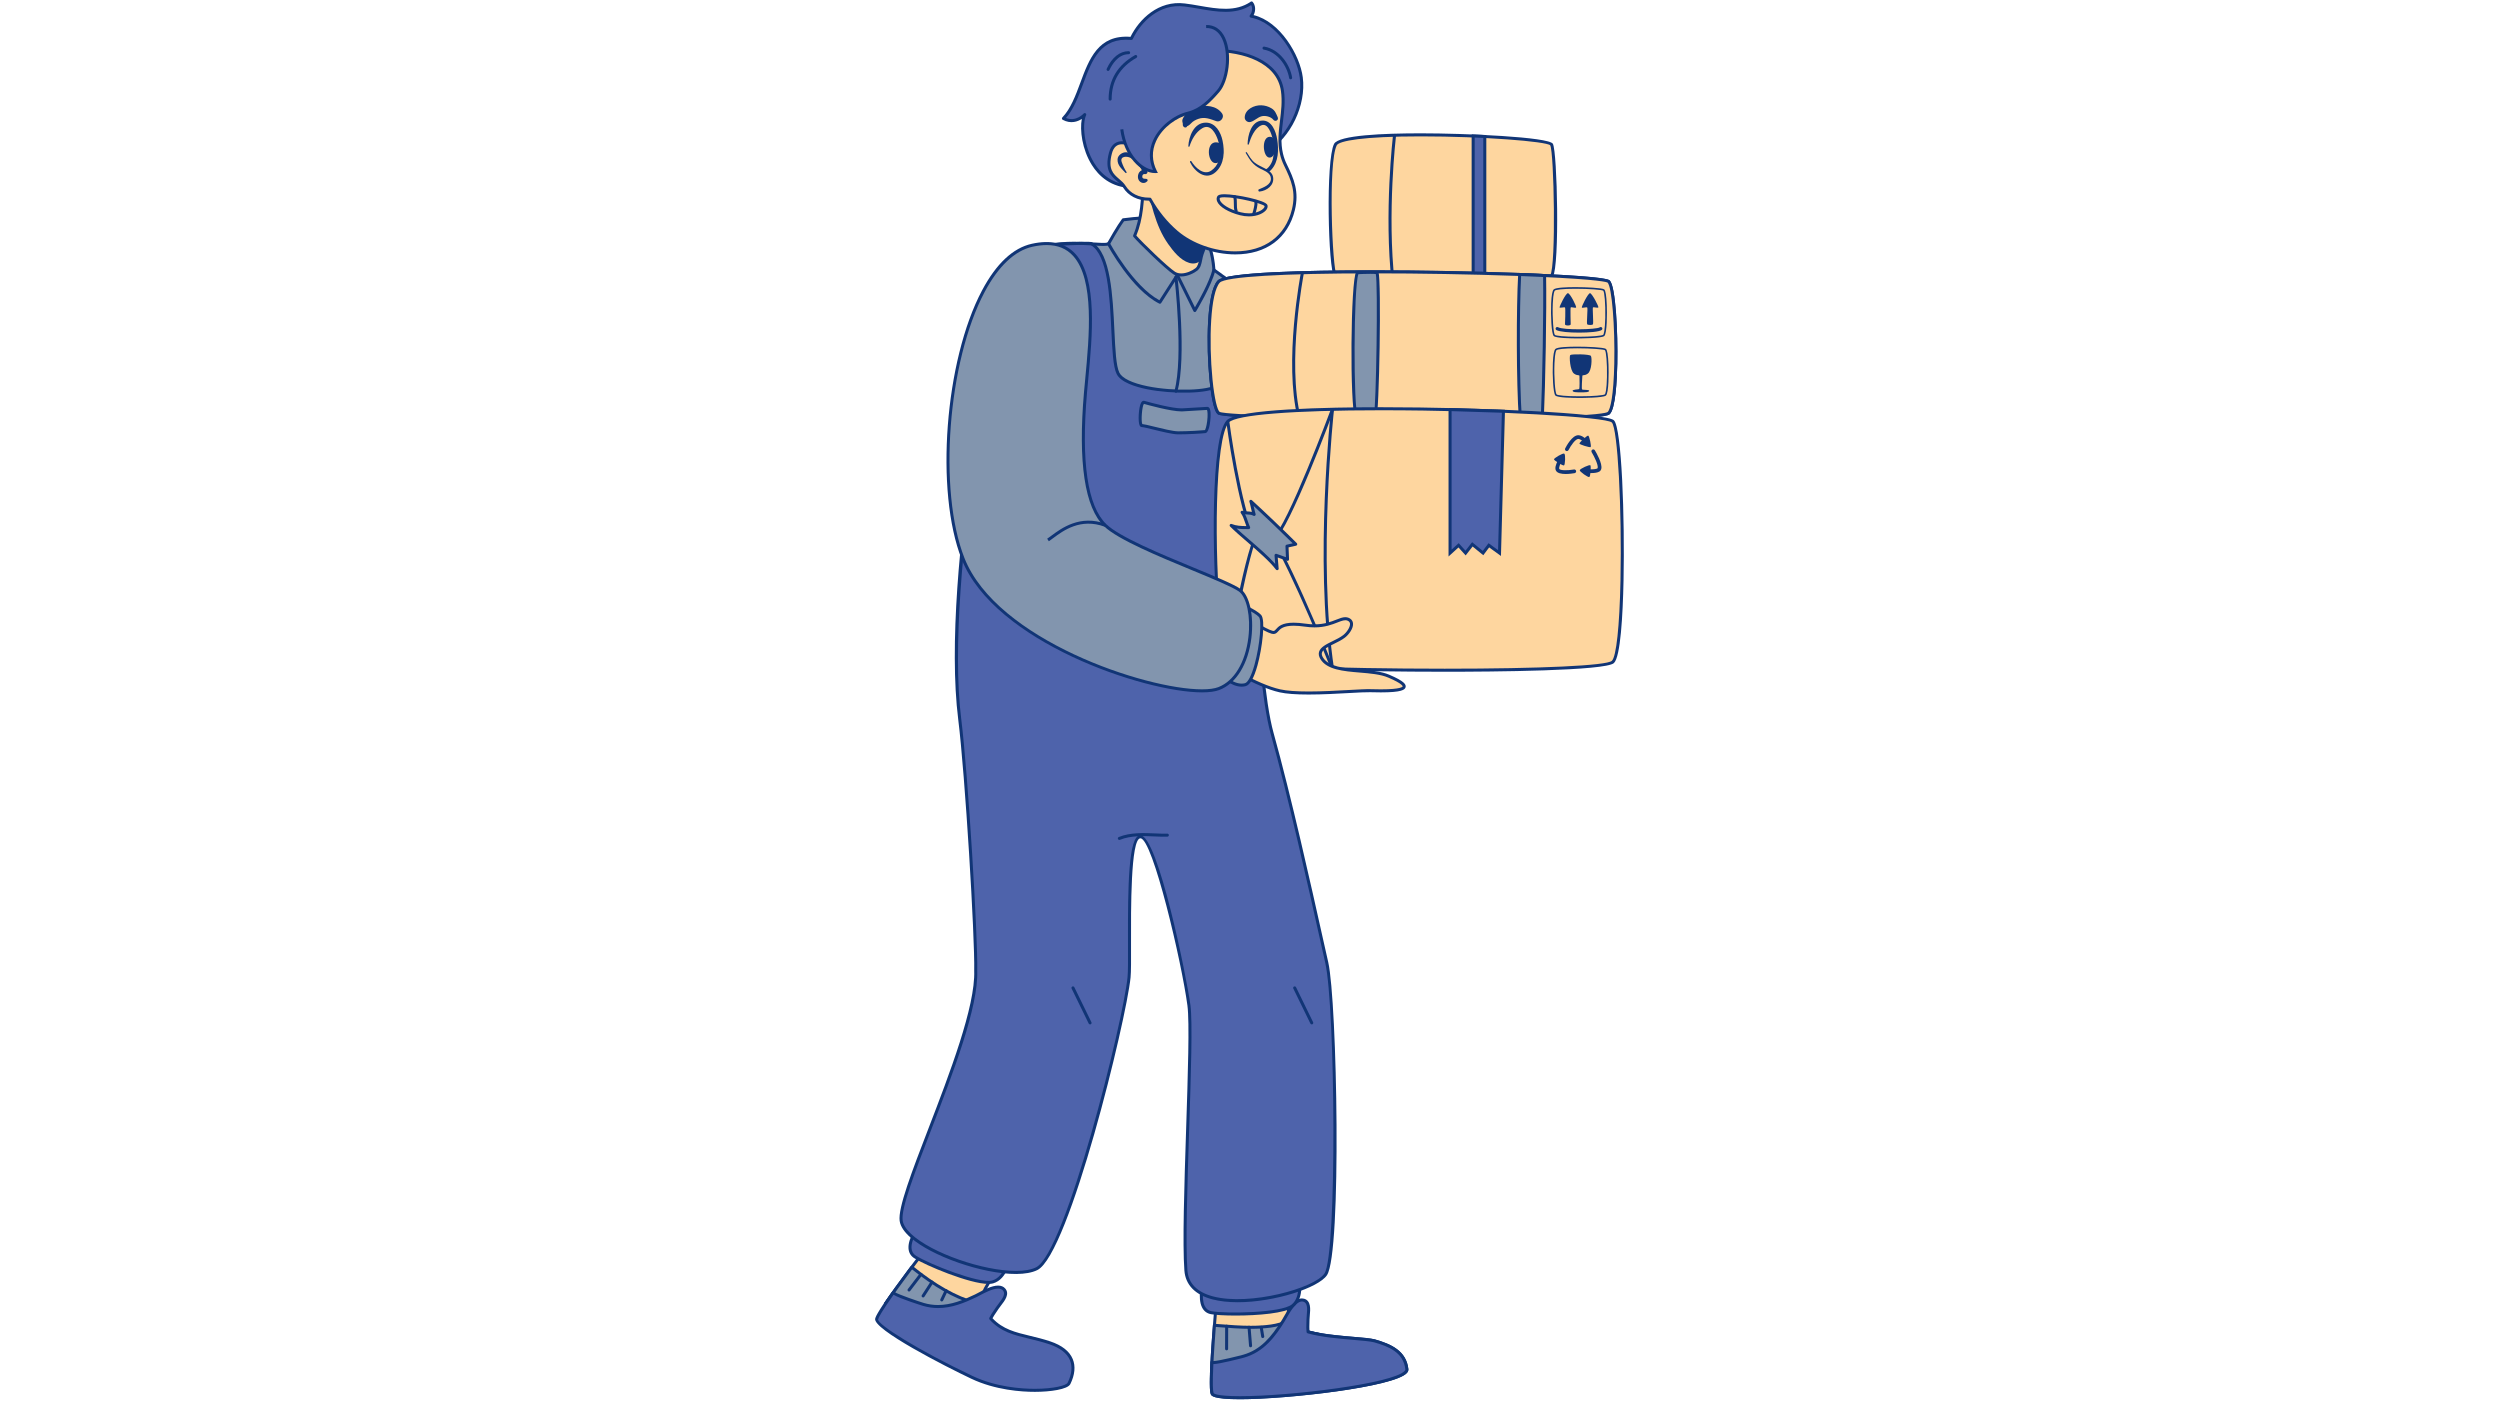 <svg xmlns="http://www.w3.org/2000/svg" xmlns:xlink="http://www.w3.org/1999/xlink" width="1920" zoomAndPan="magnify" viewBox="0 0 1440 810" height="1080" preserveAspectRatio="xMidYMid meet" version="1.0"><path fill="#4e63ab" d="M 652.531 107.422 C 625.684 107.422 620.859 74.168 624.809 66.008 C 624.809 66.008 619.551 72.023 612.543 68.238 C 626.559 53.637 623.352 19.516 651.684 22.148 C 657.234 10.465 668.625 1.117 682.352 2.871 C 694.914 4.332 709.516 9.59 720.906 1.703 C 722.66 3.746 722.367 7.25 720.617 9.297 C 735.512 11.922 747.777 30.91 749.531 44.637 C 751.578 60.41 742.812 78.809 729.379 86.695 C 726.75 88.445 724.121 90.781 720.906 91.66 " fill-opacity="1" fill-rule="nonzero"/><path fill="#113576" d="M 652.531 108.297 C 639.867 108.297 632.695 101.098 628.91 95.059 C 623.238 86.012 621.895 74.816 623.121 68.508 C 620.75 70.035 616.777 71.523 612.125 69.012 C 611.883 68.879 611.719 68.645 611.676 68.375 C 611.633 68.105 611.719 67.828 611.91 67.633 C 616.707 62.633 619.516 55.07 622.23 47.754 C 627.332 34.016 632.59 19.809 651.16 21.223 C 656.207 11.023 667.324 0.07 682.465 2 C 685.176 2.316 687.918 2.793 690.824 3.305 C 701.117 5.105 711.758 6.969 720.41 0.98 C 720.777 0.723 721.281 0.789 721.574 1.133 C 723.242 3.074 723.387 6.277 722.078 8.703 C 737.293 12.34 748.766 31.707 750.402 44.523 C 752.484 60.598 743.445 79.453 729.82 87.449 C 729.25 87.836 728.637 88.277 728.012 88.727 C 725.914 90.234 723.742 91.797 721.141 92.508 C 720.672 92.641 720.191 92.359 720.062 91.891 C 719.938 91.426 720.211 90.945 720.68 90.816 C 722.977 90.191 725.016 88.723 726.992 87.305 C 727.629 86.844 728.262 86.387 728.895 85.965 C 742 78.273 750.664 60.18 748.664 44.75 C 747.051 32.098 735.539 12.82 720.465 10.16 C 720.156 10.105 719.898 9.887 719.793 9.59 C 719.684 9.297 719.746 8.965 719.949 8.727 C 721.316 7.133 721.586 4.602 720.68 2.91 C 711.586 8.719 700.883 6.844 690.52 5.031 C 687.641 4.527 684.926 4.051 682.254 3.742 C 667.734 1.895 657.145 12.703 652.477 22.523 C 652.32 22.855 651.977 23.051 651.605 23.02 C 633.895 21.375 629.031 34.488 623.875 48.367 C 621.25 55.438 618.543 62.734 613.988 67.957 C 619.797 70.305 624.102 65.484 624.148 65.434 C 624.438 65.102 624.93 65.035 625.293 65.277 C 625.656 65.52 625.789 65.996 625.598 66.391 C 623.359 71.012 624.117 84.117 630.395 94.129 C 633.945 99.793 640.672 106.547 652.531 106.547 C 653.016 106.547 653.406 106.938 653.406 107.422 C 653.406 107.902 653.016 108.297 652.531 108.297 Z M 652.531 108.297 " fill-opacity="1" fill-rule="nonzero"/><path fill="#8295ae" d="M 690.645 169.363 C 651.746 188.352 662.125 306.004 694.125 351.641 C 726.125 397.273 783.258 323.105 768.238 314.324 C 753.219 305.539 744.637 276.457 739.691 243.66 C 734.75 210.863 729.543 150.371 690.645 169.363 Z M 690.645 169.363 " fill-opacity="1" fill-rule="nonzero"/><path fill="#113576" d="M 719.258 367.242 C 719.254 367.242 719.254 367.242 719.25 367.242 C 709.133 367.242 700.438 362.164 693.41 352.145 C 669.566 318.148 657.691 244.668 668.969 200.945 C 673.273 184.262 680.438 173.375 690.262 168.578 C 695.293 166.117 700.008 164.875 704.277 164.875 C 729.348 164.875 735.168 205.801 739.422 235.68 C 739.812 238.426 740.184 241.055 740.559 243.531 C 746.438 282.531 755.898 306.094 768.68 313.57 C 770.672 314.734 772.676 317.488 770.91 324.004 C 766.793 339.191 742.723 367.242 719.258 367.242 Z M 704.277 166.625 C 700.273 166.625 695.82 167.812 691.031 170.148 C 681.816 174.648 674.777 185.445 670.668 201.383 C 659.488 244.703 671.238 317.48 694.844 351.137 C 701.523 360.66 709.734 365.492 719.254 365.492 C 741.934 365.496 765.227 338.281 769.219 323.547 C 770.031 320.539 770.445 316.633 767.797 315.082 C 754.535 307.328 744.789 283.34 738.824 243.793 C 738.449 241.312 738.074 238.676 737.688 235.926 C 733.523 206.68 727.828 166.625 704.277 166.625 Z M 704.277 166.625 " fill-opacity="1" fill-rule="nonzero"/><path fill="#fed69f" d="M 725.598 787.02 C 735.031 784.535 743.879 780.117 751.762 774.383 C 754.312 772.527 756.777 770.551 759.168 768.484 C 749.562 766.68 741.762 763.609 742.02 757.738 C 742.605 744.41 743.762 719.742 743.762 710.395 L 704.332 710.395 C 704.332 710.395 698.602 765.98 697.801 791.109 C 706.969 791.852 717.004 789.281 725.598 787.02 Z M 725.598 787.02 " fill-opacity="1" fill-rule="nonzero"/><path fill="#113576" d="M 701.141 792.113 C 701.137 792.113 701.137 792.113 701.137 792.113 C 699.969 792.113 698.824 792.07 697.73 791.98 C 697.266 791.941 696.91 791.547 696.926 791.078 C 697.719 766.207 703.402 710.859 703.461 710.305 C 703.508 709.859 703.887 709.52 704.332 709.52 L 743.762 709.52 C 744.246 709.52 744.641 709.91 744.641 710.395 C 744.641 718.613 743.734 738.957 743.133 752.418 L 742.898 757.773 C 742.695 762.289 748.074 765.512 759.328 767.625 C 759.656 767.684 759.926 767.93 760.012 768.258 C 760.098 768.578 759.992 768.926 759.738 769.148 C 757.262 771.289 754.754 773.289 752.277 775.094 C 743.973 781.133 735.074 785.434 725.816 787.871 C 718.637 789.758 709.691 792.113 701.141 792.113 Z M 698.703 790.293 C 699.496 790.336 700.312 790.363 701.137 790.363 C 709.465 790.363 718.285 788.039 725.371 786.172 C 734.414 783.793 743.121 779.586 751.246 773.672 C 753.227 772.23 755.227 770.66 757.219 768.992 C 746.176 766.66 740.914 762.957 741.145 757.699 L 741.383 752.336 C 741.961 739.348 742.824 719.949 742.883 711.27 L 705.121 711.27 C 704.434 718.055 699.535 766.762 698.703 790.293 Z M 698.703 790.293 " fill-opacity="1" fill-rule="nonzero"/><path fill="#8295ae" d="M 791.664 772.312 C 783.086 770.172 747.988 770.898 742.707 760.738 C 739.32 762.195 735.785 763.285 732.027 763.801 C 721.297 765.273 710.371 764.191 699.504 763.371 C 698.035 782.207 697.074 799.566 698.199 802.691 C 700.828 809.992 811.523 799.184 810.355 788.672 C 809.188 778.156 799.844 774.652 791.664 772.312 Z M 791.664 772.312 " fill-opacity="1" fill-rule="nonzero"/><path fill="#113576" d="M 714.25 805.957 C 698.445 805.953 697.695 803.875 697.375 802.988 C 697 801.949 695.867 798.797 698.633 763.305 C 698.668 762.82 699.047 762.445 699.57 762.496 L 702.543 762.727 C 708.41 763.184 714.477 763.652 720.398 763.652 C 724.609 763.652 728.375 763.418 731.906 762.938 C 735.332 762.469 738.75 761.484 742.359 759.938 C 742.781 759.754 743.27 759.93 743.48 760.336 C 747.082 767.258 766.734 768.926 779.738 770.031 C 784.941 770.477 789.434 770.855 791.875 771.469 C 801.246 774.145 810.055 778.062 811.227 788.574 C 811.312 789.348 811.027 790.102 810.383 790.824 C 803.109 798.949 741.449 805.957 714.25 805.957 Z M 700.312 764.312 C 698.121 792.629 698.402 800.66 699.023 802.395 C 699.055 802.465 699.973 804.203 714.25 804.203 C 743.574 804.203 802.621 796.867 809.082 789.652 C 809.379 789.32 809.516 789.023 809.488 788.77 C 808.379 778.809 799.586 775.488 791.422 773.16 C 789.152 772.59 784.723 772.215 779.594 771.781 C 765.84 770.613 747.164 769.023 742.344 761.844 C 738.848 763.285 735.504 764.211 732.148 764.672 C 728.535 765.168 724.695 765.406 720.398 765.406 C 714.41 765.406 708.309 764.934 702.41 764.477 Z M 700.312 764.312 " fill-opacity="1" fill-rule="nonzero"/><path fill="#4e63ab" d="M 791.664 772.312 C 785.57 770.789 766.105 770.715 753.438 767.156 C 753.152 764.828 753.402 762.242 753.402 760.047 C 753.402 756.801 755.207 750.098 750.922 748.902 C 745.805 747.473 741.219 757.434 739.121 760.805 C 733.449 769.918 727.16 778.043 716.379 781.137 C 715 781.531 698.012 785.898 698.078 784.633 C 697.602 793.906 697.531 800.828 698.199 802.691 C 700.828 809.992 811.527 799.184 810.359 788.672 C 809.188 778.156 799.844 774.652 791.664 772.312 Z M 791.664 772.312 " fill-opacity="1" fill-rule="nonzero"/><path fill="#113576" d="M 714.25 805.957 C 714.246 805.957 714.25 805.957 714.25 805.957 C 698.445 805.953 697.695 803.875 697.375 802.988 C 697.133 802.316 696.395 800.27 697.203 784.59 C 697.203 784.594 697.203 784.59 697.203 784.59 C 697.227 784.109 697.574 783.738 698.125 783.762 C 698.336 783.773 698.523 783.855 698.668 783.988 C 698.703 783.988 698.746 783.988 698.797 783.988 C 701.848 783.988 714.648 780.727 716.137 780.297 C 726.059 777.449 732.207 770.262 738.375 760.344 C 738.688 759.844 739.059 759.188 739.477 758.449 C 741.859 754.246 745.457 747.891 749.91 747.891 C 750.328 747.891 750.75 747.949 751.156 748.062 C 755.25 749.207 754.781 754.129 754.438 757.723 C 754.355 758.59 754.277 759.395 754.277 760.051 C 754.277 760.738 754.254 761.465 754.227 762.207 C 754.18 763.633 754.133 765.098 754.25 766.477 C 761.84 768.512 771.746 769.352 779.742 770.035 C 784.945 770.477 789.438 770.859 791.875 771.469 C 801.246 774.145 810.059 778.062 811.227 788.578 C 811.312 789.348 811.027 790.102 810.383 790.824 C 803.109 798.949 741.449 805.957 714.25 805.957 Z M 698.898 785.738 C 698.32 797.57 698.645 801.336 699.023 802.395 C 699.055 802.465 699.973 804.203 714.25 804.203 C 743.574 804.203 802.621 796.867 809.082 789.652 C 809.379 789.32 809.516 789.023 809.488 788.77 C 808.379 778.809 799.586 775.488 791.422 773.16 C 789.152 772.59 784.723 772.215 779.594 771.777 C 771.32 771.074 761.023 770.199 753.207 768.004 C 752.863 767.906 752.613 767.617 752.574 767.266 C 752.367 765.59 752.426 763.84 752.48 762.148 C 752.504 761.426 752.531 760.719 752.531 760.047 C 752.531 759.328 752.613 758.465 752.699 757.555 C 753.062 753.691 753.168 750.438 750.688 749.746 C 747.094 748.742 743.211 755.418 741.008 759.312 C 740.574 760.074 740.191 760.75 739.867 761.27 C 734.719 769.539 728.254 778.645 716.621 781.98 C 715.613 782.27 702.52 785.672 698.898 785.738 Z M 698.898 785.738 " fill-opacity="1" fill-rule="nonzero"/><path fill="#fed69f" d="M 566.059 745.375 C 571.266 733.098 587.938 714.262 592.957 706.379 L 559.699 685.195 C 559.699 685.195 523.586 730.805 510.008 751 C 518.438 754.5 558.586 762.992 566.059 745.375 Z M 566.059 745.375 " fill-opacity="1" fill-rule="nonzero"/><path fill="#113576" d="M 540.73 757.02 C 540.73 757.02 540.73 757.02 540.727 757.02 C 527.648 757.016 514.047 753.625 509.668 751.809 C 509.43 751.707 509.242 751.5 509.168 751.25 C 509.09 751 509.133 750.727 509.277 750.508 C 522.719 730.52 558.652 685.109 559.012 684.652 C 559.289 684.301 559.789 684.219 560.168 684.457 L 593.426 705.637 C 593.836 705.898 593.957 706.441 593.695 706.848 C 592.004 709.508 589.039 713.344 585.609 717.789 C 578.785 726.629 570.293 737.629 566.863 745.715 C 563.73 753.109 554.691 757.02 540.73 757.02 Z M 511.352 750.574 C 516.438 752.398 528.781 755.266 540.73 755.266 C 540.73 755.266 540.73 755.266 540.734 755.266 C 549.941 755.266 561.668 753.488 565.254 745.031 C 568.77 736.738 577.34 725.637 584.227 716.715 C 587.324 712.707 590.035 709.195 591.742 706.641 L 559.895 686.363 C 555.598 691.809 524.305 731.531 511.352 750.574 Z M 511.352 750.574 " fill-opacity="1" fill-rule="nonzero"/><path fill="#4e63ab" d="M 530.473 705.008 C 528.859 706.324 519.527 719.141 527.039 723.961 C 534.555 728.781 563.91 740.648 571.797 738.383 C 579.68 736.117 581.434 724.285 581.434 724.285 " fill-opacity="1" fill-rule="nonzero"/><path fill="#113576" d="M 569.328 739.539 C 558.465 739.539 533.012 728.832 526.566 724.699 C 524.535 723.395 523.434 721.477 523.289 718.996 C 522.949 712.992 528.508 705.48 529.918 704.328 C 530.289 704.02 530.844 704.078 531.148 704.453 C 531.453 704.828 531.398 705.383 531.023 705.688 C 529.938 706.574 524.738 713.609 525.039 718.898 C 525.148 720.812 525.957 722.227 527.512 723.223 C 534.992 728.02 564.191 739.656 571.551 737.539 C 578.812 735.453 580.551 724.27 580.566 724.156 C 580.637 723.676 581.086 723.359 581.562 723.418 C 582.039 723.488 582.371 723.934 582.301 724.414 C 582.227 724.918 580.371 736.828 572.035 739.223 C 571.293 739.438 570.379 739.539 569.328 739.539 Z M 569.328 739.539 " fill-opacity="1" fill-rule="nonzero"/><path fill="#4e63ab" d="M 693.547 737.32 C 692.57 739.156 688.93 754.59 697.723 756.121 C 706.52 757.652 738.176 757.227 744.566 752.078 C 750.957 746.934 747.992 735.352 747.992 735.352 " fill-opacity="1" fill-rule="nonzero"/><path fill="#113576" d="M 711.742 757.762 C 705.59 757.762 700.285 757.457 697.574 756.984 C 695.195 756.57 693.438 755.23 692.344 753 C 689.703 747.602 691.914 738.52 692.773 736.91 C 693 736.48 693.535 736.316 693.957 736.547 C 694.383 736.773 694.547 737.305 694.32 737.73 C 693.66 738.973 691.594 747.477 693.918 752.23 C 694.758 753.949 696.051 754.941 697.871 755.258 C 706.621 756.785 738.043 756.203 744.016 751.398 C 749.898 746.66 747.172 735.676 747.141 735.566 C 747.023 735.098 747.305 734.621 747.773 734.5 C 748.246 734.383 748.719 734.664 748.84 735.133 C 748.965 735.629 751.867 747.324 745.113 752.762 C 740.492 756.484 724.344 757.762 711.742 757.762 Z M 711.742 757.762 " fill-opacity="1" fill-rule="nonzero"/><path fill="#8295ae" d="M 525.191 729.934 C 519.234 737.895 513.758 745.418 510.008 751 C 517.418 754.074 549.32 761.004 562.016 750.676 C 548.562 746.848 536.246 738.832 525.191 729.934 Z M 525.191 729.934 " fill-opacity="1" fill-rule="nonzero"/><path fill="#113576" d="M 540.715 757.012 C 540.711 757.012 540.711 757.012 540.711 757.012 C 527.637 757.012 514.043 753.625 509.672 751.809 C 509.43 751.707 509.246 751.5 509.168 751.25 C 509.094 751 509.133 750.727 509.281 750.508 C 512.676 745.461 517.793 738.363 524.488 729.41 C 524.629 729.219 524.844 729.094 525.082 729.062 C 525.32 729.043 525.555 729.102 525.738 729.25 C 539.098 740.004 550.699 746.547 562.254 749.832 C 562.566 749.922 562.805 750.18 562.871 750.5 C 562.938 750.82 562.82 751.148 562.566 751.355 C 557.949 755.109 550.598 757.012 540.715 757.012 Z M 511.352 750.574 C 516.434 752.398 528.766 755.262 540.711 755.262 C 549.223 755.262 555.719 753.832 560.066 751.008 C 549.051 747.574 537.949 741.23 525.352 731.18 C 519.324 739.254 514.621 745.766 511.352 750.574 Z M 511.352 750.574 " fill-opacity="1" fill-rule="nonzero"/><path fill="#4e63ab" d="M 604.734 773.484 C 590.891 768.809 579.402 769.258 570.629 759.453 C 571.637 757.336 573.238 755.285 574.418 753.438 C 576.16 750.699 581.281 746.016 578.312 742.703 C 574.762 738.75 565.551 744.688 561.965 746.406 C 552.285 751.043 542.617 754.52 531.863 751.34 C 530.484 750.93 513.812 745.488 514.547 744.457 C 509.164 752.023 505.387 757.82 504.953 759.754 C 504.027 763.848 532.613 780.453 559.793 793.336 C 582.875 804.277 613.598 801.211 615.738 796.852 C 620.398 787.352 618.578 778.156 604.734 773.484 Z M 604.734 773.484 " fill-opacity="1" fill-rule="nonzero"/><path fill="#113576" d="M 596.09 801.707 C 588.367 801.707 573.328 800.723 559.418 794.129 C 544.625 787.117 502.707 765.715 504.094 759.562 C 504.254 758.863 504.73 756.742 513.832 743.949 C 514.109 743.555 514.66 743.465 515.055 743.746 C 515.227 743.867 515.344 744.047 515.395 744.238 C 517.133 745.547 529.605 749.758 532.109 750.5 C 534.824 751.301 537.508 751.691 540.316 751.691 C 547.871 751.691 555.004 748.77 561.586 745.617 C 562.121 745.359 562.781 745.008 563.531 744.609 C 566.613 742.969 571.273 740.496 574.906 740.496 C 576.629 740.496 577.996 741.043 578.961 742.121 C 581.801 745.281 578.762 749.184 576.543 752.031 C 576.008 752.719 575.512 753.355 575.156 753.91 C 574.785 754.488 574.379 755.086 573.957 755.703 C 573.152 756.879 572.324 758.086 571.684 759.309 C 577.621 765.664 584.914 767.418 593.332 769.441 C 597.051 770.34 600.902 771.266 605.016 772.652 C 611.699 774.906 616.031 778.324 617.895 782.801 C 619.609 786.922 619.133 791.914 616.52 797.234 C 615.012 800.309 604.871 801.707 596.09 801.707 Z M 514.688 745.773 C 507.809 755.484 506.055 758.848 505.805 759.949 C 505.336 762.883 528.977 777.762 560.168 792.547 C 573.77 798.992 588.512 799.957 596.09 799.957 C 607.277 799.957 614.23 797.93 614.949 796.465 C 617.367 791.535 617.816 787.164 616.277 783.477 C 614.613 779.48 610.641 776.398 604.457 774.312 C 600.414 772.949 596.605 772.031 592.922 771.145 C 584.031 769.008 576.348 767.156 569.977 760.039 C 569.742 759.773 569.688 759.395 569.84 759.074 C 570.566 757.551 571.555 756.105 572.512 754.711 C 572.922 754.113 573.32 753.527 573.68 752.965 C 574.066 752.355 574.598 751.672 575.164 750.949 C 577.547 747.891 579.379 745.203 577.66 743.285 C 577.031 742.586 576.129 742.242 574.91 742.242 C 571.715 742.242 567.285 744.594 564.355 746.152 C 563.582 746.562 562.898 746.926 562.348 747.191 C 555.574 750.438 548.223 753.441 540.32 753.441 C 537.379 753.441 534.453 753.016 531.613 752.176 C 531.461 752.133 518.445 748.125 514.688 745.773 Z M 514.688 745.773 " fill-opacity="1" fill-rule="nonzero"/><path fill="#113576" d="M 523.609 743.914 C 523.426 743.914 523.238 743.855 523.078 743.734 C 522.695 743.441 522.621 742.891 522.914 742.504 L 529.773 733.5 C 530.066 733.117 530.617 733.043 531.004 733.336 C 531.387 733.629 531.461 734.18 531.168 734.562 L 524.309 743.566 C 524.137 743.793 523.875 743.914 523.609 743.914 Z M 523.609 743.914 " fill-opacity="1" fill-rule="nonzero"/><path fill="#113576" d="M 531.715 747.344 C 531.555 747.344 531.387 747.297 531.242 747.203 C 530.836 746.941 530.719 746.398 530.98 745.992 L 536.105 738.059 C 536.367 737.652 536.91 737.535 537.316 737.797 C 537.719 738.059 537.836 738.602 537.574 739.008 L 532.453 746.941 C 532.285 747.203 532.004 747.344 531.715 747.344 Z M 531.715 747.344 " fill-opacity="1" fill-rule="nonzero"/><path fill="#113576" d="M 542.449 749.641 C 542.324 749.641 542.195 749.613 542.074 749.555 C 541.637 749.348 541.453 748.824 541.66 748.387 L 544.164 743.109 C 544.371 742.672 544.895 742.484 545.332 742.691 C 545.77 742.902 545.957 743.422 545.746 743.859 L 543.242 749.141 C 543.094 749.453 542.777 749.641 542.449 749.641 Z M 542.449 749.641 " fill-opacity="1" fill-rule="nonzero"/><path fill="#113576" d="M 706.523 777.797 C 706.039 777.797 705.648 777.402 705.648 776.918 L 705.684 763.91 C 705.688 763.426 706.078 763.035 706.562 763.035 C 707.047 763.035 707.438 763.43 707.438 763.914 L 707.398 776.926 C 707.398 777.406 707.008 777.797 706.523 777.797 Z M 706.523 777.797 " fill-opacity="1" fill-rule="nonzero"/><path fill="#113576" d="M 720.324 776.039 C 719.871 776.039 719.488 775.691 719.453 775.234 L 718.578 764.594 C 718.539 764.113 718.895 763.691 719.379 763.648 C 719.844 763.605 720.281 763.969 720.324 764.449 L 721.195 775.09 C 721.234 775.574 720.879 775.996 720.398 776.035 C 720.371 776.039 720.348 776.039 720.324 776.039 Z M 720.324 776.039 " fill-opacity="1" fill-rule="nonzero"/><path fill="#113576" d="M 727.332 770.719 C 726.91 770.719 726.539 770.414 726.469 769.984 L 725.594 764.664 C 725.516 764.188 725.836 763.738 726.316 763.66 C 726.789 763.574 727.242 763.902 727.324 764.383 L 728.199 769.703 C 728.277 770.18 727.953 770.629 727.477 770.707 C 727.43 770.715 727.379 770.719 727.332 770.719 Z M 727.332 770.719 " fill-opacity="1" fill-rule="nonzero"/><path fill="#4e63ab" d="M 608.055 140.785 C 608.055 140.785 616.324 140.297 622.512 140.172 C 622.547 140.156 622.582 140.156 622.617 140.172 C 624.844 140.242 626.926 140.348 628.836 140.469 C 644.66 149.918 638.512 204.016 643.977 215.055 C 649.48 226.148 694.344 227.898 701.125 222.062 C 707.91 216.211 705.086 159.766 705.086 159.766 C 715.289 167.898 719.23 179.707 719.23 191.398 C 720.281 210.516 720.336 377.895 732.742 422.422 C 745.168 466.973 760.379 537.805 764.199 554.383 C 769.703 578.391 771.559 722.145 763.602 734.027 C 755.648 745.91 685.34 762.242 683.078 731.73 C 680.816 701.223 687.371 598.352 684.828 579.109 C 682.289 559.852 665.43 481.305 656.719 481.988 C 648.027 482.672 651.5 551.508 650.344 562.898 C 647.887 587.398 614.734 722.094 597.137 730.77 C 579.543 739.461 521.414 719.902 519.066 703.113 C 516.734 686.324 563.297 595.531 562.016 559.113 C 562.473 539.664 556.707 445.625 552.801 414.238 C 542.441 331.297 576.789 158.695 587.742 149.164 C 593.488 144.152 600.781 141.801 608.055 140.785 Z M 608.055 140.785 " fill-opacity="1" fill-rule="nonzero"/><path fill="#8295ae" d="M 705.086 159.766 C 705.086 159.766 707.91 216.211 701.125 222.062 C 694.344 227.898 649.48 226.148 643.977 215.055 C 638.512 204.016 644.66 149.918 628.836 140.469 C 633.656 140.77 638.492 140.398 638.492 140.398 C 638.492 140.398 643.805 130.848 646.992 126.609 C 680.484 122.176 688.699 128.848 693.605 135.789 C 697.898 141.859 700.094 150.68 699.215 155.504 C 699.898 156.469 703.809 158.75 705.086 159.766 Z M 705.086 159.766 " fill-opacity="1" fill-rule="nonzero"/><path fill="#e5936a" d="M 628.504 140.277 C 628.609 140.348 628.73 140.398 628.84 140.469 C 626.93 140.348 624.844 140.242 622.617 140.172 C 625.211 140.105 627.438 140.121 628.504 140.277 Z M 628.504 140.277 " fill-opacity="1" fill-rule="nonzero"/><path fill="#8295ae" d="M 608.055 140.785 C 613.047 140.086 618.043 140.031 622.512 140.172 C 616.324 140.297 608.055 140.785 608.055 140.785 Z M 608.055 140.785 " fill-opacity="1" fill-rule="nonzero"/><path fill="#113576" d="M 712.941 750.09 C 707.684 750.09 702.676 749.582 698.277 748.422 C 688.375 745.809 682.816 740.059 682.203 731.797 C 681.059 716.395 682.148 682.91 683.203 650.527 C 684.238 618.738 685.211 588.711 683.961 579.227 C 680.66 554.227 663.949 482.859 656.867 482.859 C 656.84 482.859 656.816 482.859 656.789 482.863 C 651.258 483.297 651.402 523.969 651.473 543.516 C 651.504 552.648 651.531 559.859 651.211 562.988 C 648.738 587.672 615.871 722.508 597.523 731.555 C 585.184 737.652 555.141 730.562 535.895 720.383 C 528.359 716.395 519.168 710.184 518.195 703.238 C 517.16 695.773 525.312 674.602 534.75 650.09 C 546.828 618.723 561.863 579.68 561.141 559.145 C 561.586 540.129 555.875 446.051 551.93 414.348 C 541.406 330.082 575.922 158.289 587.168 148.5 C 592.391 143.949 599.184 141.141 607.934 139.918 C 612.223 139.316 616.863 139.121 622.539 139.297 C 622.566 139.297 622.59 139.297 622.617 139.297 C 622.625 139.297 622.637 139.297 622.645 139.297 C 624.883 139.367 626.977 139.473 628.895 139.598 L 629.93 139.66 C 633.539 139.887 636.688 140.082 637.879 139.707 C 638.781 138.094 643.367 129.973 646.297 126.082 C 646.438 125.895 646.648 125.77 646.879 125.738 C 679.445 121.43 689.477 128.809 694.98 136.598 C 698.965 142.23 699.906 152.75 700.066 155.031 C 701.164 155.809 704.547 158.211 705.637 159.078 C 714.969 166.52 720.105 177.996 720.105 191.395 C 720.316 195.168 720.484 204.852 720.723 218.258 C 721.68 272.906 723.676 386.625 733.586 422.188 C 743.73 458.559 755.535 511.555 761.875 540.027 C 763.262 546.25 764.352 551.137 765.055 554.188 C 770.188 576.602 772.934 721.672 764.332 734.516 C 759.484 741.758 734.207 750.09 712.941 750.09 Z M 656.797 481.109 C 667.023 481.109 683.656 563.523 685.695 578.996 C 686.969 588.625 685.988 618.723 684.953 650.586 C 683.902 682.922 682.816 716.359 683.949 731.668 C 684.512 739.219 689.48 744.289 698.723 746.727 C 719.879 752.309 757.207 742 762.875 733.543 C 770.27 722.496 769.098 579.695 763.344 554.582 C 762.641 551.527 761.551 546.637 760.164 540.41 C 753.824 511.953 742.027 458.984 731.895 422.66 C 721.926 386.879 719.926 273.012 718.965 218.289 C 718.73 204.902 718.562 195.234 718.355 191.445 C 718.352 182.305 715.957 169.551 704.543 160.449 C 703.301 159.465 698.758 156.254 698.711 156.219 C 698.492 156.066 698.355 155.82 698.344 155.551 C 698.336 155.434 697.645 143.402 693.547 137.609 C 688.363 130.277 678.828 123.344 647.473 127.43 C 644.336 131.711 639.309 140.734 639.262 140.828 C 639.176 140.98 639.047 141.105 638.887 141.184 C 637.492 141.891 634.438 141.699 629.816 141.414 L 628.781 141.348 C 626.879 141.227 624.805 141.121 622.586 141.051 C 622.562 141.051 622.535 141.055 622.512 141.055 C 622.5 141.055 622.492 141.055 622.48 141.051 C 616.91 140.879 612.363 141.07 608.172 141.656 C 599.77 142.832 593.273 145.504 588.316 149.828 C 577.426 159.305 543.555 333.156 553.668 414.137 C 557.621 445.887 563.336 540.137 562.891 559.141 C 563.625 579.98 549.152 617.562 536.383 650.723 C 527.031 675.008 518.957 695.984 519.93 702.996 C 520.609 707.844 526.57 713.469 536.715 718.836 C 555.547 728.797 585.219 735.684 596.746 729.988 C 613.789 721.582 646.844 588.992 649.469 562.816 C 649.773 559.777 649.75 552.605 649.719 543.523 C 649.598 509.688 650.035 481.641 656.648 481.117 C 656.699 481.113 656.746 481.109 656.797 481.109 Z M 656.797 481.109 " fill-opacity="1" fill-rule="nonzero"/><path fill="#113576" d="M 556.898 293.441 C 556.531 293.441 556.188 293.211 556.066 292.844 C 555.914 292.383 556.164 291.887 556.621 291.734 C 557.141 291.562 608.648 274.348 615.414 261.949 C 621.848 250.145 631.938 158.398 607.551 141.508 C 607.246 141.293 607.105 140.91 607.207 140.551 C 607.309 140.188 607.625 139.934 608 139.91 C 608.082 139.906 616.359 139.418 622.492 139.297 C 622.523 139.297 622.559 139.297 622.59 139.297 C 624.617 139.242 627.312 139.215 628.633 139.41 C 628.762 139.43 628.883 139.477 628.992 139.551 C 629.168 139.648 629.246 139.691 629.324 139.746 C 639.785 145.988 640.953 170.543 641.891 190.273 C 642.414 201.305 642.867 210.836 644.762 214.668 C 646.367 217.906 652.152 220.68 661.055 222.484 C 676.098 225.531 696.398 224.977 700.551 221.402 C 705.848 216.832 704.988 175.391 704.211 159.809 C 704.188 159.328 704.559 158.918 705.039 158.891 C 705.562 158.867 705.938 159.238 705.961 159.723 C 706.25 165.543 708.602 216.77 701.695 222.73 C 696.742 226.992 675.016 227.102 660.707 224.203 C 654.027 222.848 645.566 220.23 643.191 215.445 C 641.133 211.285 640.672 201.586 640.137 190.355 C 639.219 171.043 638.082 147.012 628.387 141.223 C 628.312 141.184 628.254 141.152 628.207 141.125 C 627.215 141.004 625.254 140.977 622.637 141.051 C 622.609 141.051 622.586 141.047 622.559 141.047 C 622.551 141.051 622.539 141.051 622.523 141.051 C 618.402 141.129 613.305 141.379 610.402 141.535 C 633.789 162.473 623.438 250.887 616.949 262.793 C 609.855 275.793 559.32 292.688 557.172 293.402 C 557.082 293.43 556.992 293.441 556.898 293.441 Z M 556.898 293.441 " fill-opacity="1" fill-rule="nonzero"/><path fill="#113576" d="M 644.75 483.816 C 644.406 483.816 644.078 483.613 643.941 483.277 C 643.754 482.832 643.965 482.316 644.41 482.129 C 650.949 479.402 659.047 479.762 665.559 480.055 C 668.074 480.164 670.453 480.27 672.336 480.172 C 672.828 480.145 673.234 480.516 673.258 481 C 673.285 481.484 672.91 481.895 672.43 481.922 C 670.461 482.023 668.043 481.914 665.484 481.805 C 659.152 481.52 651.266 481.172 645.086 483.746 C 644.977 483.797 644.863 483.816 644.75 483.816 Z M 644.75 483.816 " fill-opacity="1" fill-rule="nonzero"/><path fill="#113576" d="M 627.879 590.059 C 627.555 590.059 627.246 589.879 627.09 589.566 L 617.25 569.414 C 617.039 568.977 617.219 568.453 617.652 568.242 C 618.086 568.027 618.613 568.211 618.824 568.645 L 628.664 588.797 C 628.879 589.234 628.695 589.758 628.262 589.973 C 628.141 590.031 628.008 590.059 627.879 590.059 Z M 627.879 590.059 " fill-opacity="1" fill-rule="nonzero"/><path fill="#113576" d="M 755.574 590.059 C 755.25 590.059 754.938 589.879 754.785 589.566 L 744.945 569.414 C 744.73 568.977 744.91 568.453 745.348 568.242 C 745.781 568.031 746.305 568.207 746.52 568.645 L 756.359 588.797 C 756.574 589.234 756.391 589.758 755.957 589.973 C 755.832 590.031 755.703 590.059 755.574 590.059 Z M 755.574 590.059 " fill-opacity="1" fill-rule="nonzero"/><path fill="#fed69f" d="M 676.371 157.285 C 680.586 159.938 686.633 157.113 689.082 155.211 C 691.531 153.312 691.242 149.645 692.465 146.121 C 695.281 137.992 699.219 131.348 699.219 131.348 L 658.391 102.762 C 658.391 113.109 657.914 125.684 653.527 135.855 C 656.426 139.402 672.156 154.633 676.371 157.285 Z M 676.371 157.285 " fill-opacity="1" fill-rule="nonzero"/><path fill="#113576" d="M 680.395 159.246 C 678.699 159.246 677.188 158.836 675.902 158.027 C 671.555 155.293 655.641 139.828 652.848 136.41 C 652.641 136.156 652.59 135.809 652.719 135.508 C 656.941 125.723 657.512 113.461 657.512 102.758 C 657.512 102.43 657.695 102.133 657.984 101.98 C 658.273 101.828 658.621 101.852 658.891 102.039 L 699.719 130.629 C 700.094 130.891 700.203 131.398 699.969 131.793 C 699.93 131.859 696.043 138.461 693.289 146.406 C 692.902 147.52 692.672 148.672 692.449 149.781 C 691.965 152.176 691.512 154.434 689.617 155.902 C 688.02 157.145 684.277 159.246 680.395 159.246 Z M 654.543 135.699 C 658.047 139.727 672.734 153.965 676.836 156.547 C 677.836 157.176 679.035 157.492 680.395 157.492 C 683.359 157.492 686.695 155.953 688.543 154.52 C 689.922 153.449 690.293 151.59 690.73 149.438 C 690.965 148.266 691.211 147.059 691.633 145.832 C 693.918 139.234 696.973 133.543 698.059 131.605 L 659.262 104.438 C 659.195 114.727 658.48 126.23 654.543 135.699 Z M 654.543 135.699 " fill-opacity="1" fill-rule="nonzero"/><path fill="#113576" d="M 659.656 103.648 C 663 116.328 665.176 129.688 672.852 140.523 C 675.809 144.695 679.855 149.879 684.988 151.422 C 687.508 152.18 689.516 151.652 691.125 150.434 C 693.805 140.48 699.215 131.348 699.215 131.348 Z M 659.656 103.648 " fill-opacity="1" fill-rule="nonzero"/><path fill="#fed69f" d="M 740.422 95.031 C 739.383 92.914 738.652 90.828 738.156 88.758 C 735.254 76.598 740.496 65.082 738.688 52.301 C 736.074 33.789 712.676 27.43 692.336 29.434 C 663.328 32.293 652.949 53.93 652.52 76.633 C 652.473 79.082 652.574 81.555 652.797 84.031 C 647.402 81.391 641.555 80.809 639.617 88.156 C 636.086 101.547 644.266 102.125 647.637 107.539 C 650.828 112.668 656.582 114.867 662.363 114.715 C 666.406 121.914 671.598 128.434 677.793 133.711 C 696.648 149.77 737.051 153.359 744.992 120.816 C 747.457 110.703 744.738 103.797 740.422 95.031 Z M 740.422 95.031 " fill-opacity="1" fill-rule="nonzero"/><path fill="#113576" d="M 711.496 146.535 C 711.496 146.535 711.496 146.535 711.492 146.535 C 699.16 146.531 686.027 141.875 677.227 134.375 C 671.215 129.258 666.047 122.941 661.859 115.594 L 661.801 115.598 C 655.332 115.598 649.898 112.828 646.895 108 C 646.016 106.59 644.766 105.52 643.441 104.383 C 639.996 101.43 636.09 98.082 638.77 87.93 C 640.207 82.488 643.652 81.352 646.293 81.352 C 647.93 81.352 649.781 81.777 651.805 82.621 C 651.664 80.559 651.609 78.543 651.645 76.617 C 652.172 48.57 666.973 31.055 692.254 28.562 C 694.664 28.324 697.121 28.203 699.547 28.203 C 716.441 28.203 737.055 34.484 739.559 52.176 C 740.418 58.258 739.711 64.062 739.027 69.676 C 738.242 76.133 737.5 82.227 739.012 88.555 C 739.516 90.668 740.234 92.66 741.211 94.645 C 745.402 103.16 748.406 110.512 745.844 121.023 C 741.887 137.234 729.367 146.535 711.496 146.535 Z M 662.363 113.836 C 662.68 113.836 662.973 114.008 663.129 114.285 C 667.262 121.641 672.387 127.953 678.359 133.043 C 686.859 140.285 699.559 144.781 711.492 144.781 C 728.492 144.781 740.391 135.973 744.141 120.609 C 746.566 110.648 743.805 103.883 739.637 95.418 C 738.602 93.312 737.84 91.203 737.305 88.961 C 735.723 82.328 736.516 75.789 737.285 69.465 C 737.957 63.965 738.648 58.273 737.82 52.422 C 735.477 35.84 715.738 29.957 699.547 29.957 C 697.176 29.957 694.777 30.074 692.426 30.305 C 657.926 33.707 653.637 63.848 653.398 76.645 C 653.352 78.977 653.445 81.434 653.668 83.953 C 653.695 84.27 653.555 84.57 653.293 84.754 C 653.031 84.934 652.695 84.957 652.41 84.816 C 650.086 83.68 648.027 83.102 646.293 83.102 C 643.309 83.102 641.398 84.828 640.465 88.379 C 638.066 97.469 641.234 100.184 644.582 103.055 C 645.949 104.227 647.359 105.438 648.379 107.078 C 651.059 111.379 655.949 113.844 661.801 113.844 L 662.34 113.836 C 662.352 113.836 662.359 113.836 662.363 113.836 Z M 662.363 113.836 " fill-opacity="1" fill-rule="nonzero"/><path fill="#113576" d="M 683.855 72.73 C 683.652 72.734 683.445 72.734 683.242 72.738 C 683.652 72.734 684.035 72.633 684.395 72.426 C 685.051 71.996 685.539 71.609 686.062 71.023 C 687.172 69.793 688.746 68.984 690.293 68.453 C 694.02 67.168 697.152 68.594 700.621 69.805 C 703.023 70.645 705.422 67.555 703.973 65.445 C 700.773 60.773 694.391 60.238 689.328 61.77 C 686.914 62.5 684.762 63.879 683.082 65.738 C 682.266 66.641 681.391 67.836 681.062 69.023 C 680.797 69.984 681.398 70.855 681.293 71.652 C 681.094 73.109 683.027 74.25 683.855 72.73 Z M 683.855 72.73 " fill-opacity="1" fill-rule="nonzero"/><path fill="#113576" d="M 735.938 67.453 C 735.012 65.398 734.477 63.664 732.418 62.414 C 730.598 61.309 728.66 60.75 726.535 60.648 C 722.402 60.453 717.027 63.062 716.957 67.652 C 716.93 69.387 718.695 70.73 720.359 70.242 C 722.73 69.555 724.305 67.609 726.719 66.965 C 728.758 66.418 732.074 67.207 733.398 68.938 C 734.543 70.441 736.73 69.203 735.938 67.453 Z M 735.938 67.453 " fill-opacity="1" fill-rule="nonzero"/><path fill="#113576" d="M 648.895 99.117 C 647.746 97.418 646.723 95.23 646.09 93.297 C 644.949 89.805 649.25 89.891 651.129 90.906 C 654.379 92.66 657.043 96.426 658.617 99.688 C 659.098 99.062 659.574 98.441 660.055 97.816 C 657.289 97.301 655.375 99.273 655.434 102.016 C 655.492 104.871 658.766 106.613 660.824 104.395 C 661.332 103.852 660.945 103.082 660.254 103.016 C 659.312 102.922 658.27 103.152 657.984 102.07 C 657.742 101.137 658.375 100.09 659.379 100.273 C 660.512 100.484 661.316 99.441 660.816 98.402 C 658.633 93.883 654.129 87.93 648.656 87.703 C 646.473 87.613 643.793 89.449 643.707 91.77 C 643.574 95.316 646.164 97.219 648.297 99.586 C 648.586 99.898 649.133 99.473 648.895 99.117 Z M 648.895 99.117 " fill-opacity="1" fill-rule="nonzero"/><path fill="#113576" d="M 700.375 81.969 C 694.547 81.969 695.488 93.527 699.938 93.949 C 705.004 94.426 706.898 81.969 700.375 81.969 Z M 700.375 81.969 " fill-opacity="1" fill-rule="nonzero"/><path fill="#113576" d="M 685.457 93.395 C 688.047 98.797 694.578 104.305 700.32 99.023 C 705.27 94.469 705.48 87.176 704.188 81 C 703.168 76.145 700.141 70.629 694.594 70.637 C 687.684 70.641 684.742 78.629 684.477 84.203 C 684.457 84.613 685.047 84.664 685.164 84.297 C 686.43 80.27 688.789 76.047 692.531 73.848 C 697.297 71.055 700.293 76.969 701.484 80.523 C 702.789 84.41 702.832 88.723 701.793 92.656 C 701.16 95.066 699.711 96.836 697.699 98.258 C 693.281 101.383 688.203 96.234 686.254 92.926 C 685.949 92.406 685.203 92.863 685.457 93.395 Z M 685.457 93.395 " fill-opacity="1" fill-rule="nonzero"/><path fill="#113576" d="M 731.434 78.793 C 726.488 78.793 727.289 90.348 731.062 90.77 C 735.363 91.25 736.973 78.793 731.434 78.793 Z M 731.434 78.793 " fill-opacity="1" fill-rule="nonzero"/><path fill="#113576" d="M 719.387 92.074 C 721.316 96.855 727.004 103.484 732.219 97.812 C 736.531 93.121 736.598 86.203 735.652 80.25 C 734.941 75.762 732.559 69.238 727.066 69.449 C 720.641 69.695 718.684 78.074 718.609 82.996 C 718.605 83.398 719.188 83.469 719.297 83.094 C 720.406 79.352 722.641 73.773 726.582 72.176 C 730.434 70.613 732.355 77.285 733.012 79.719 C 734.016 83.426 734.031 87.449 733.258 91.195 C 732.863 93.129 731.992 94.836 730.691 96.301 C 726.453 101.09 721.703 94.586 720.23 91.719 C 719.992 91.262 719.188 91.586 719.387 92.074 Z M 719.387 92.074 " fill-opacity="1" fill-rule="nonzero"/><path fill="#fed69f" d="M 717.871 87.957 C 719.027 89.691 719.605 91.43 721.344 93.164 C 724.234 96.637 729.441 97.215 731.758 100.109 C 734.07 103 732.438 108.137 725.477 109.656 C 725.477 109.656 719.348 105.762 716.426 99.566 C 713.508 93.375 717.871 87.957 717.871 87.957 Z M 717.871 87.957 " fill-opacity="1" fill-rule="nonzero"/><path fill="#113576" d="M 717.562 88.141 C 719.922 92.16 721.645 94.949 725.91 97.148 C 728.316 98.391 731.918 99.555 732.039 102.785 C 732.18 106.492 727.801 107.887 725.125 109.062 C 724.516 109.328 724.809 110.41 725.469 110.344 C 729.785 109.895 734.148 106.633 733.285 101.898 C 732.844 99.484 730.664 98.109 728.664 97.047 C 726.562 95.938 724.496 95.121 722.609 93.613 C 720.684 92.074 719.48 89.809 718.18 87.777 C 717.93 87.387 717.324 87.734 717.562 88.141 Z M 717.562 88.141 " fill-opacity="1" fill-rule="nonzero"/><path fill="#4e63ab" d="M 645.965 62.289 C 643.629 86.242 656.77 99.09 665.535 98.801 C 657.355 82.734 672.25 68.133 684.227 65.211 C 691.586 63.418 696.656 58.238 701.75 52.359 C 709.344 43.598 710.223 14.977 694.742 15.266 C 679.258 15.559 648.301 38.34 645.965 62.289 Z M 645.965 62.289 " fill-opacity="1" fill-rule="nonzero"/><path fill="#113576" d="M 665.23 99.684 C 657.238 99.684 647.438 90.223 645.273 74.617 L 647.008 74.379 C 649.117 89.598 657.965 97.016 664.117 97.852 C 661.652 92.172 661.715 86.223 664.312 80.559 C 667.781 73.004 675.883 66.344 684.02 64.359 C 691.246 62.598 696.219 57.406 701.09 51.785 C 705.855 46.289 708.188 31.375 704.012 22.453 C 702.016 18.188 698.879 16.07 694.758 16.145 L 694.723 14.391 C 699.531 14.309 703.316 16.832 705.598 21.711 C 710.105 31.344 707.613 46.934 702.41 52.938 C 697.348 58.777 692.164 64.18 684.43 66.066 C 678.176 67.59 669.707 73.008 665.906 81.293 C 663.328 86.906 663.469 92.824 666.312 98.406 L 666.938 99.633 L 665.562 99.68 C 665.453 99.68 665.34 99.684 665.23 99.684 Z M 665.23 99.684 " fill-opacity="1" fill-rule="nonzero"/><path fill="#fed69f" d="M 893.699 159.043 C 890.246 164.77 772.266 162.988 769.211 159.043 C 766.156 155.094 764.191 92.953 769.211 83.266 C 774.23 73.578 891.016 78.422 893.699 83.266 C 896.383 88.109 897.148 153.316 893.699 159.043 Z M 893.699 159.043 " fill-opacity="1" fill-rule="nonzero"/><path fill="#113576" d="M 839.453 163.578 C 821.852 163.578 771.043 162.844 768.52 159.578 C 765.023 155.062 763.531 92.324 768.434 82.859 C 771.031 77.848 797.047 76.793 818.418 76.793 C 843.785 76.793 892.266 78.871 894.465 82.836 C 897.004 87.422 898.449 152.855 894.449 159.492 C 892.414 162.867 863.418 163.578 839.453 163.578 Z M 818.418 78.547 C 784.668 78.547 771.27 81.195 769.988 83.668 C 764.855 93.578 767.441 155.32 769.902 158.504 C 771.926 160.043 802.133 161.824 839.453 161.824 C 874.555 161.824 891.617 160.191 892.957 158.574 C 896.359 152.93 895.113 87.625 892.93 83.691 C 890.723 81.477 854.16 78.547 818.418 78.547 Z M 818.418 78.547 " fill-opacity="1" fill-rule="nonzero"/><path fill="#113576" d="M 801.59 162.797 C 797.117 122.949 802.332 78.223 802.387 77.777 L 804.125 77.984 C 804.074 78.43 798.883 122.961 803.332 162.605 Z M 801.59 162.797 " fill-opacity="1" fill-rule="nonzero"/><path fill="#4e63ab" d="M 848.539 162.699 L 848.539 78.316 L 855.238 78.621 L 855.238 162.699 Z M 848.539 162.699 " fill-opacity="1" fill-rule="nonzero"/><path fill="#113576" d="M 856.117 163.578 L 847.664 163.578 L 847.664 77.398 L 856.117 77.785 Z M 849.414 161.824 L 854.363 161.824 L 854.363 79.457 L 849.414 79.23 Z M 849.414 161.824 " fill-opacity="1" fill-rule="nonzero"/><path fill="#e5936a" d="M 926.605 237.941 C 920.375 243.668 707.5 241.891 701.992 237.941 C 696.48 233.996 692.934 171.852 701.992 162.164 C 711.051 152.477 921.762 157.32 926.605 162.164 C 931.449 167.008 932.832 232.215 926.605 237.941 Z M 926.605 237.941 " fill-opacity="1" fill-rule="nonzero"/><path fill="#113576" d="M 828.719 242.477 C 779.559 242.477 705.121 241.262 701.48 238.656 C 698.941 236.836 697.457 226.84 696.656 218.773 C 694.715 199.18 694.887 168.48 701.352 161.566 C 705.887 156.715 752.484 155.695 790.773 155.695 C 842.766 155.695 923.707 158.027 927.223 161.547 C 930.648 164.969 931.953 191.57 931.582 209.457 C 931.383 219.012 930.547 235.504 927.195 238.586 C 923.516 241.973 863.918 242.477 828.719 242.477 Z M 790.773 157.449 C 738.691 157.449 705.742 159.434 702.629 162.762 C 697.18 168.598 696.191 196.289 698.402 218.598 C 699.555 230.27 701.293 236.363 702.5 237.227 C 705.648 239.051 765.812 240.723 828.719 240.723 C 897.469 240.723 924.098 238.875 926.012 237.293 C 927.605 235.828 929.445 227.734 929.828 209.418 C 930.277 187.871 928.41 165.211 925.98 162.781 C 922.738 160.469 856.57 157.449 790.773 157.449 Z M 790.773 157.449 " fill-opacity="1" fill-rule="nonzero"/><path fill="#fed69f" d="M 926.602 237.949 C 924.941 239.473 908.656 240.461 885.535 241.016 C 881.781 241.113 877.844 241.199 873.758 241.266 C 808.52 242.355 705.797 240.66 701.996 237.949 C 696.484 233.992 692.93 171.852 701.996 162.168 C 708.195 155.535 808.934 155.719 873.406 158.031 C 878.129 158.215 882.652 158.398 886.941 158.582 C 909.562 159.605 925.309 160.879 926.602 162.168 C 931.441 167.012 932.832 232.219 926.602 237.949 Z M 926.602 237.949 " fill-opacity="1" fill-rule="nonzero"/><path fill="#113576" d="M 829.027 242.477 C 779.746 242.477 705.133 241.262 701.484 238.664 C 698.797 236.734 697.297 225.281 696.641 218.625 C 694.719 199.078 694.91 168.457 701.355 161.57 C 705.891 156.719 752.543 155.699 790.887 155.699 C 817.527 155.699 847.617 156.23 873.438 157.156 C 878.164 157.34 882.691 157.527 886.98 157.711 C 925.102 159.434 926.695 161.027 927.219 161.551 C 930.648 164.977 931.953 191.594 931.578 209.488 C 931.379 219.035 930.543 235.512 927.191 238.594 C 926.488 239.242 924.621 240.957 885.555 241.891 C 881.805 241.992 877.863 242.074 873.77 242.145 C 860.473 242.363 845.418 242.477 829.027 242.477 Z M 790.887 157.449 C 738.738 157.449 705.746 159.438 702.637 162.77 C 697.199 168.578 696.199 196.195 698.387 218.453 C 699.547 230.219 701.289 236.363 702.504 237.238 C 705.66 239.059 765.973 240.723 829.027 240.723 C 845.41 240.723 860.453 240.613 873.742 240.391 C 877.832 240.324 881.766 240.238 885.516 240.137 C 920.934 239.289 925.465 237.75 926.012 237.301 C 927.605 235.836 929.445 227.75 929.828 209.449 C 930.281 187.895 928.41 165.219 925.98 162.789 C 925.617 162.531 921.879 161.039 886.906 159.457 C 882.621 159.273 878.098 159.09 873.375 158.906 C 847.574 157.98 817.508 157.449 790.887 157.449 Z M 790.887 157.449 " fill-opacity="1" fill-rule="nonzero"/><path fill="#113576" d="M 747.516 240.898 C 739.32 208.691 749.238 157.414 749.34 156.898 L 751.055 157.238 C 750.957 157.75 741.113 208.641 749.215 240.465 Z M 747.516 240.898 " fill-opacity="1" fill-rule="nonzero"/><path fill="#8295ae" d="M 781.895 157.066 C 779.102 160.902 777.949 241.164 781.895 241.301 C 785.836 241.434 791.945 241.301 791.945 241.301 C 793.496 238.867 795.02 157.562 793.066 157.066 C 791.109 156.574 781.895 157.066 781.895 157.066 Z M 781.895 157.066 " fill-opacity="1" fill-rule="nonzero"/><path fill="#113576" d="M 786.312 242.234 C 784.793 242.234 783.207 242.219 781.867 242.176 C 781.34 242.156 780.91 241.82 780.598 241.176 C 777.395 234.605 777.91 161.055 781.188 156.551 L 781.434 156.215 L 781.852 156.191 C 781.891 156.191 786.004 155.973 789.301 155.973 C 791.324 155.973 792.625 156.055 793.281 156.219 C 793.512 156.277 793.828 156.449 794.02 156.938 C 795.723 161.219 794.504 238.918 792.688 241.773 L 792.438 242.168 L 791.969 242.176 C 791.965 242.18 789.277 242.234 786.312 242.234 Z M 782.172 240.43 C 783.441 240.469 784.906 240.484 786.312 240.484 C 788.406 240.484 790.359 240.453 791.316 240.438 C 792.727 233.613 793.738 163.621 792.469 157.852 C 791.988 157.789 791.062 157.723 789.301 157.723 C 786.723 157.723 783.625 157.859 782.438 157.918 C 779.688 164.809 779.418 235.832 782.172 240.43 Z M 782.172 240.43 " fill-opacity="1" fill-rule="nonzero"/><path fill="#8295ae" d="M 888.371 240.953 C 887.449 240.969 886.492 241.004 885.539 241.02 C 882.391 241.105 879.121 241.172 875.738 241.238 C 874.281 220.816 874.23 177.773 875.336 158.102 C 879.371 158.27 883.242 158.438 886.945 158.59 C 887.867 158.625 888.77 158.672 889.676 158.723 C 890.047 178.391 889.293 220.562 888.371 240.953 Z M 888.371 240.953 " fill-opacity="1" fill-rule="nonzero"/><path fill="#113576" d="M 874.922 242.129 L 874.863 241.301 C 873.359 220.211 873.387 177.18 874.461 158.055 L 874.508 157.191 L 886.984 157.715 C 887.867 157.746 888.742 157.793 889.613 157.84 L 890.426 157.887 L 890.555 158.707 C 890.93 178.641 890.137 221.324 889.246 240.988 L 889.211 241.812 L 885.555 241.895 C 882.414 241.977 879.145 242.043 875.758 242.109 Z M 876.164 159.016 C 875.152 178.238 875.137 219.352 876.555 240.344 C 879.641 240.281 882.629 240.219 885.516 240.145 L 887.531 240.098 C 888.391 220.387 889.148 179.508 888.816 159.555 C 888.16 159.52 887.539 159.488 886.914 159.469 Z M 876.164 159.016 " fill-opacity="1" fill-rule="nonzero"/><path fill="#113576" d="M 908.848 194.926 C 905.047 194.926 896.086 194.789 894.914 193.531 C 893.609 192.133 893.18 181.535 893.461 174.855 C 893.656 170.156 894.152 167.41 894.941 166.695 C 896.141 165.613 902.426 165.383 907.488 165.383 C 913.395 165.383 922.723 165.789 923.996 166.656 C 924.789 167.199 925.305 170.273 925.52 175.805 C 925.684 179.969 925.762 192.184 924.027 193.578 C 922.395 194.887 910.23 194.926 908.848 194.926 Z M 907.488 166.328 C 899.566 166.328 896.121 166.906 895.578 167.398 C 895.426 167.535 894.668 168.531 894.406 174.895 C 894.07 182.98 894.809 192.031 895.605 192.887 C 896.105 193.418 900.918 193.98 908.848 193.98 C 917.09 193.98 922.734 193.398 923.43 192.84 C 923.781 192.562 924.477 190.133 924.633 182.93 C 924.809 174.805 924.156 168.051 923.457 167.438 C 922.711 166.926 915.57 166.328 907.488 166.328 Z M 907.488 166.328 " fill-opacity="1" fill-rule="nonzero"/><path fill="#113576" d="M 909.598 191.594 C 903.938 191.594 898.242 191.109 896.5 190.133 C 896.047 189.875 895.887 189.301 896.141 188.844 C 896.398 188.391 896.973 188.227 897.43 188.484 C 900.559 190.242 919.602 189.855 921.473 188.535 C 921.898 188.234 922.488 188.336 922.789 188.762 C 923.094 189.188 922.992 189.781 922.562 190.082 C 921.137 191.086 915.387 191.594 909.598 191.594 Z M 909.598 191.594 " fill-opacity="1" fill-rule="nonzero"/><path fill="#113576" d="M 907.844 177.117 C 908.203 176.602 904.363 168.781 903.082 168.875 C 901.801 168.965 898.086 176.723 898.324 177.117 C 898.555 177.516 901.023 176.766 901.438 177.117 C 901.848 177.473 901.438 186.797 901.438 186.797 C 901.438 187.707 904.727 187.707 904.727 186.797 C 904.727 186.797 904.453 177.59 904.727 177.117 C 905.004 176.648 907.48 177.637 907.844 177.117 Z M 907.844 177.117 " fill-opacity="1" fill-rule="nonzero"/><path fill="#113576" d="M 920.645 177.117 C 921.051 176.695 917.027 169.012 915.883 168.875 C 914.742 168.738 910.891 176.629 911.125 177.117 C 911.359 177.609 913.781 176.723 914.238 177.117 C 914.695 177.516 913.746 186.297 914.238 186.797 C 914.73 187.301 917.121 187.348 917.531 186.797 C 917.941 186.25 917.211 177.543 917.531 177.117 C 917.852 176.695 920.238 177.543 920.645 177.117 Z M 920.645 177.117 " fill-opacity="1" fill-rule="nonzero"/><path fill="#113576" d="M 909.82 229.211 C 906.023 229.211 897.062 229.078 895.891 227.816 C 894.586 226.418 894.156 215.816 894.438 209.133 C 894.633 204.441 895.129 201.699 895.918 200.984 C 897.113 199.898 903.398 199.668 908.461 199.668 C 914.367 199.668 923.699 200.074 924.973 200.941 C 925.766 201.484 926.277 204.562 926.496 210.09 C 926.66 214.258 926.734 226.469 925 227.863 C 923.371 229.176 911.203 229.211 909.82 229.211 Z M 908.461 200.617 C 900.539 200.617 897.094 201.191 896.551 201.688 C 896.402 201.82 895.645 202.82 895.379 209.176 C 895.043 217.262 895.781 226.32 896.582 227.176 C 897.082 227.707 901.891 228.27 909.82 228.27 C 918.066 228.27 923.711 227.688 924.406 227.129 C 924.754 226.852 925.453 224.422 925.609 217.219 C 925.781 209.094 925.133 202.34 924.434 201.727 C 923.684 201.215 916.543 200.617 908.461 200.617 Z M 908.461 200.617 " fill-opacity="1" fill-rule="nonzero"/><path fill="#113576" d="M 916.355 205.004 C 917.078 206.066 916.891 213.547 914.555 215.203 C 912.383 216.742 911.508 215.605 911.434 216.629 C 911.355 217.914 910.906 223.844 911.273 224.301 C 911.641 224.754 915.586 224.289 915.359 225.152 C 915.145 225.973 913.086 225.93 912.25 225.973 C 911.449 226.016 909.75 226.016 908.949 225.973 C 908.113 225.93 906.055 225.973 905.84 225.152 C 905.613 224.289 909.367 224.355 909.637 224.086 C 909.902 223.816 909.84 217.918 909.766 216.629 C 909.691 215.609 908.816 216.742 906.645 215.203 C 904.309 213.547 903.828 205.195 904.453 204.52 C 905.082 203.836 915.629 203.945 916.355 205.004 Z M 916.355 205.004 " fill-opacity="1" fill-rule="nonzero"/><path fill="#fed69f" d="M 929.02 381.289 C 920.906 388.746 714.375 386.43 707.195 381.289 C 700.016 376.145 695.398 255.34 707.195 242.723 C 718.992 230.102 922.711 236.41 929.02 242.723 C 935.328 249.031 937.133 373.828 929.02 381.289 Z M 929.02 381.289 " fill-opacity="1" fill-rule="nonzero"/><path fill="#113576" d="M 832.148 386.93 C 784.324 386.93 711.379 385.363 706.684 382 C 705.941 381.465 703.664 379.84 701.523 358.211 C 698.027 322.922 697.281 252.043 706.555 242.125 C 712.711 235.543 764.992 234.559 795.613 234.559 C 852.902 234.559 925.465 237.922 929.641 242.102 C 934.164 246.621 935.902 298.902 935.156 334.395 C 934.742 354.137 933.445 378.406 929.613 381.93 C 924.707 386.441 859.82 386.93 832.148 386.93 Z M 795.609 236.309 C 744.75 236.309 711.938 238.93 707.836 243.316 C 699.613 252.113 699.395 318.973 703.266 358.035 C 705.23 377.867 707.309 380.289 707.703 380.574 C 711.066 382.98 770.383 385.172 832.145 385.172 C 887.641 385.172 925.43 383.395 928.426 380.641 C 930.984 378.289 932.844 360.984 933.402 334.355 C 934.277 292.625 931.75 246.691 928.398 243.34 C 925.285 240.273 860.332 236.309 795.609 236.309 Z M 795.609 236.309 " fill-opacity="1" fill-rule="nonzero"/><path fill="#113576" d="M 766.668 385.398 C 757.137 322.684 766.566 236.5 766.664 235.637 L 768.406 235.832 C 768.309 236.691 758.906 322.652 768.398 385.133 Z M 766.668 385.398 " fill-opacity="1" fill-rule="nonzero"/><path fill="#4e63ab" d="M 835.234 318.562 L 835.234 235.91 L 865.98 236.887 L 863.715 318.562 L 857.574 314.094 L 854.223 318.562 L 848.082 313.535 L 844.172 318.562 L 840.145 314.094 Z M 835.234 318.562 " fill-opacity="1" fill-rule="nonzero"/><path fill="#113576" d="M 834.359 320.543 L 834.359 235.004 L 866.879 236.035 L 864.547 320.246 L 857.758 315.309 L 854.375 319.816 L 848.219 314.781 L 844.219 319.922 L 840.082 315.332 Z M 847.938 312.289 L 854.07 317.305 L 857.391 312.879 L 862.891 316.875 L 865.078 237.734 L 836.113 236.816 L 836.113 316.582 L 840.207 312.855 L 844.121 317.199 Z M 847.938 312.289 " fill-opacity="1" fill-rule="nonzero"/><path fill="#113576" d="M 766.723 385.59 C 750.383 344.699 731.07 303.125 727 304.406 C 722.086 305.914 712.773 352.449 708.059 381.426 L 706.332 381.145 C 708.398 368.449 719.078 305.008 726.48 302.73 C 728.062 302.246 731.754 301.094 750.66 343.219 C 759.852 363.703 768.262 384.73 768.344 384.941 Z M 766.723 385.59 " fill-opacity="1" fill-rule="nonzero"/><path fill="#113576" d="M 721.832 310.875 C 712.738 291.652 706.582 244.816 706.328 242.832 L 708.066 242.609 C 708.125 243.09 714.441 291.156 723.418 310.125 Z M 721.832 310.875 " fill-opacity="1" fill-rule="nonzero"/><path fill="#113576" d="M 734.035 311.426 L 732.934 310.062 C 741.543 303.117 766.461 236.105 766.711 235.43 L 768.355 236.039 C 767.324 238.816 743.012 304.18 734.035 311.426 Z M 734.035 311.426 " fill-opacity="1" fill-rule="nonzero"/><path fill="#8295ae" d="M 735.629 327.547 C 729.953 319.98 716.082 309.578 709.148 302.641 C 712.301 303.902 715.453 303.902 719.234 303.902 C 717.977 301.379 717.344 297.598 715.453 295.074 C 717.344 295.703 720.5 295.074 722.387 296.336 C 721.758 294.441 721.129 290.66 720.496 288.77 C 726.801 294.441 740.043 307.16 746.348 313.465 L 741.305 314.598 L 741.617 322.184 L 735 319.848 Z M 735.629 327.547 " fill-opacity="1" fill-rule="nonzero"/><path fill="#113576" d="M 735.629 328.422 C 735.359 328.422 735.094 328.297 734.926 328.07 C 731.426 323.402 724.531 317.445 718.445 312.188 C 714.684 308.938 711.137 305.871 708.527 303.262 C 708.23 302.965 708.188 302.504 708.414 302.16 C 708.645 301.812 709.086 301.676 709.473 301.828 C 712.105 302.879 714.73 303.008 717.895 303.023 C 717.621 302.336 717.375 301.605 717.121 300.852 C 716.488 298.977 715.828 297.039 714.75 295.602 C 714.52 295.293 714.516 294.871 714.742 294.562 C 714.965 294.25 715.367 294.117 715.73 294.242 C 716.379 294.457 717.281 294.504 718.238 294.555 C 719.156 294.602 720.145 294.648 721.074 294.867 C 720.91 294.191 720.746 293.461 720.586 292.742 C 720.281 291.371 719.965 289.949 719.664 289.047 C 719.539 288.668 719.684 288.254 720.016 288.035 C 720.348 287.82 720.785 287.852 721.082 288.117 C 727.312 293.723 740.52 306.402 746.965 312.848 C 747.191 313.074 747.277 313.406 747.188 313.711 C 747.102 314.02 746.852 314.25 746.539 314.32 L 742.207 315.293 L 742.492 322.148 C 742.504 322.441 742.371 322.719 742.137 322.891 C 741.902 323.066 741.598 323.113 741.324 323.012 L 735.98 321.129 L 736.48 327.234 C 736.516 327.332 736.535 327.438 736.535 327.547 C 736.535 328.035 736.117 328.438 735.645 328.422 C 735.641 328.422 735.633 328.422 735.629 328.422 Z M 712.266 304.41 C 714.426 306.398 716.957 308.586 719.59 310.859 C 725.086 315.609 730.734 320.492 734.527 324.812 L 734.125 319.922 C 734.102 319.629 734.23 319.34 734.461 319.156 C 734.699 318.977 735.012 318.93 735.289 319.023 L 740.688 320.93 L 740.426 314.637 C 740.406 314.211 740.695 313.836 741.109 313.746 L 744.598 312.961 C 738.605 307.02 728.395 297.215 722.082 291.402 C 722.152 291.723 722.223 292.043 722.297 292.363 C 722.602 293.738 722.918 295.156 723.219 296.062 C 723.336 296.418 723.215 296.805 722.918 297.035 C 722.617 297.262 722.211 297.273 721.902 297.066 C 720.977 296.449 719.539 296.375 718.148 296.309 C 717.824 296.293 717.508 296.273 717.195 296.254 C 717.844 297.531 718.316 298.926 718.777 300.293 C 719.18 301.477 719.559 302.594 720.016 303.512 C 720.152 303.785 720.137 304.105 719.98 304.363 C 719.82 304.621 719.535 304.781 719.234 304.781 C 716.738 304.777 714.465 304.777 712.266 304.41 Z M 712.266 304.41 " fill-opacity="1" fill-rule="nonzero"/><path fill="#113576" d="M 902.508 259.828 C 902.348 259.828 902.184 259.789 902.027 259.711 C 901.5 259.445 901.285 258.801 901.555 258.273 C 902.188 257.012 905.531 250.727 909.062 250.68 C 910.449 250.676 911.965 251.445 913.719 253.07 C 914.156 253.473 914.18 254.152 913.777 254.586 C 913.375 255.02 912.699 255.043 912.262 254.645 C 910.543 253.047 909.531 252.812 909.09 252.824 C 907.445 252.848 904.762 256.664 903.469 259.238 C 903.281 259.609 902.902 259.828 902.508 259.828 Z M 902.508 259.828 " fill-opacity="1" fill-rule="nonzero"/><path fill="#113576" d="M 909.75 255.445 C 909.711 256.074 915.59 257.836 916.188 257.535 C 916.785 257.234 915.469 251.008 914.781 250.914 C 914.094 250.82 909.793 254.812 909.75 255.445 Z M 909.75 255.445 " fill-opacity="1" fill-rule="nonzero"/><path fill="#113576" d="M 916.465 272.496 C 915.918 272.496 915.336 272.477 914.715 272.441 C 914.121 272.406 913.672 271.902 913.703 271.312 C 913.738 270.719 914.254 270.281 914.836 270.301 C 918.301 270.496 919.641 270.062 920.129 269.785 C 920.152 269.773 920.211 269.738 920.258 269.555 C 920.684 267.938 918.496 263.277 916.805 260.48 C 916.5 259.977 916.66 259.316 917.168 259.012 C 917.672 258.703 918.332 258.867 918.641 259.371 C 919.398 260.625 923.137 267.031 922.332 270.098 C 922.152 270.793 921.754 271.328 921.18 271.652 C 920.184 272.215 918.629 272.496 916.465 272.496 Z M 916.465 272.496 " fill-opacity="1" fill-rule="nonzero"/><path fill="#113576" d="M 916.102 268.051 C 915.742 267.355 910.074 269.996 909.93 270.828 C 909.785 271.656 914.68 275.047 915.418 274.785 C 916.156 274.523 916.465 268.746 916.102 268.051 Z M 916.102 268.051 " fill-opacity="1" fill-rule="nonzero"/><path fill="#113576" d="M 901.84 273.02 C 899.43 273.02 897 272.598 896.215 271.055 C 895.555 269.746 895.961 267.801 897.5 264.926 C 897.781 264.406 898.43 264.207 898.953 264.488 C 899.473 264.77 899.672 265.418 899.391 265.938 C 897.711 269.074 898.082 269.992 898.129 270.086 C 898.574 270.965 902.613 271.125 906.602 270.422 C 907.188 270.32 907.738 270.711 907.844 271.293 C 907.945 271.875 907.555 272.434 906.973 272.535 C 905.977 272.707 903.914 273.02 901.84 273.02 Z M 901.84 273.02 " fill-opacity="1" fill-rule="nonzero"/><path fill="#113576" d="M 900.871 268.082 C 901.527 267.781 901.828 261.867 901.047 261.316 C 900.266 260.77 895.168 263.855 895.098 264.547 C 895.027 265.234 900.215 268.383 900.871 268.082 Z M 900.871 268.082 " fill-opacity="1" fill-rule="nonzero"/><path fill="#fed69f" d="M 732.742 364.195 C 737.125 365.336 733.629 357.414 751.898 360.102 C 766.621 362.262 771.945 354.844 776.434 356.652 C 780.918 358.457 777.117 364.289 774.172 366.555 C 768.371 371.008 757.438 372.707 761.273 379.121 C 767.059 388.797 788.484 384.602 799.863 389.438 C 820.5 398.215 800.52 398.164 789.18 397.832 C 781.441 397.605 750.668 400.891 737.273 397.938 C 723.879 394.98 703.219 382.418 699.219 377.906 C 695.215 373.395 706.746 349.039 711.273 351.93 C 715.805 354.816 728.359 363.051 732.742 364.195 Z M 732.742 364.195 " fill-opacity="1" fill-rule="nonzero"/><path fill="#113576" d="M 753.762 400.051 C 746.383 400.051 740.93 399.641 737.086 398.789 C 723.652 395.828 702.738 383.195 698.559 378.488 C 696.195 375.82 698.215 368.504 700.895 362.547 C 701.777 360.586 706.379 350.816 710.457 350.816 C 710.922 350.816 711.355 350.941 711.746 351.188 L 713.293 352.18 C 718.438 355.48 729.148 362.352 732.965 363.348 C 733.836 363.574 734.07 363.438 734.98 362.422 C 736.312 360.926 738.332 358.668 745.18 358.668 C 747.156 358.668 749.461 358.859 752.027 359.234 C 753.785 359.492 755.512 359.625 757.152 359.625 C 762.824 359.625 766.664 358.117 769.75 356.906 C 771.758 356.117 773.348 355.492 774.902 355.492 C 775.566 355.492 776.176 355.605 776.758 355.84 C 778.641 356.598 779.195 357.93 779.328 358.91 C 779.738 361.898 776.871 365.586 774.703 367.25 C 772.859 368.668 770.57 369.789 768.355 370.871 C 765.105 372.465 762.031 373.969 761.449 375.934 C 761.211 376.734 761.402 377.629 762.023 378.672 C 765.301 384.148 774.484 384.914 783.371 385.652 C 789.375 386.156 795.586 386.672 800.203 388.637 C 809.035 392.391 809.934 394.324 809.648 395.727 C 809.324 397.328 807.363 398.812 795.348 398.812 C 793.195 398.812 791.051 398.766 789.152 398.711 C 786.891 398.645 782.504 398.891 777.309 399.18 C 770.355 399.566 761.703 400.051 753.762 400.051 Z M 710.457 352.566 C 708.906 352.566 705.504 356.566 702.496 363.262 C 699.555 369.805 698.449 375.719 699.871 377.32 C 703.93 381.895 724.324 394.176 737.461 397.078 C 741.184 397.898 746.512 398.297 753.762 398.297 C 761.656 398.297 770.281 397.816 777.215 397.426 C 782.461 397.133 786.883 396.887 789.203 396.957 C 791.09 397.012 793.215 397.059 795.352 397.059 C 807.453 397.059 807.922 395.441 807.938 395.371 C 807.938 395.359 808.129 393.906 799.52 390.246 C 795.164 388.395 789.094 387.887 783.227 387.398 C 773.902 386.621 764.262 385.82 760.523 379.574 C 759.648 378.105 759.395 376.715 759.773 375.434 C 760.574 372.734 763.98 371.062 767.59 369.297 C 769.723 368.254 771.93 367.172 773.637 365.859 C 775.727 364.258 777.863 361.105 777.598 359.145 C 777.488 358.375 777.004 357.828 776.105 357.465 C 774.684 356.891 772.883 357.555 770.391 358.535 C 767.336 359.734 763.156 361.375 757.152 361.375 C 755.426 361.375 753.613 361.238 751.77 360.969 C 749.289 360.605 747.07 360.418 745.176 360.418 C 739.113 360.418 737.477 362.254 736.285 363.59 C 735.582 364.371 734.859 365.188 733.535 365.188 C 733.219 365.188 732.887 365.141 732.52 365.043 C 728.434 363.977 717.969 357.266 712.348 353.656 L 710.801 352.668 C 710.695 352.598 710.586 352.566 710.457 352.566 Z M 710.457 352.566 " fill-opacity="1" fill-rule="nonzero"/><path fill="#8295ae" d="M 704.055 389.016 C 704.055 389.016 710.695 396.078 717.293 394.379 C 723.891 392.68 729.082 358.148 725.75 354.754 C 722.418 351.363 714.098 348.293 714.098 348.293 " fill-opacity="1" fill-rule="nonzero"/><path fill="#113576" d="M 715.16 395.52 C 709.051 395.52 703.668 389.887 703.418 389.617 L 704.695 388.414 C 704.754 388.48 711.055 395.074 717.074 393.531 C 718.801 393.086 720.871 389.086 722.609 382.832 C 725.84 371.227 726.797 357.07 725.125 355.367 C 721.969 352.156 713.875 349.145 713.793 349.113 L 714.398 347.469 C 714.746 347.598 722.945 350.648 726.371 354.141 C 729.102 356.922 727.027 373.488 724.297 383.301 C 722.277 390.574 719.992 394.59 717.512 395.227 C 716.723 395.43 715.938 395.52 715.16 395.52 Z M 715.16 395.52 " fill-opacity="1" fill-rule="nonzero"/><path fill="#8295ae" d="M 594.496 141.273 C 551.645 150.781 533.992 269.238 554.73 321.812 C 575.469 374.383 680.648 404.793 702.035 396.613 C 723.422 388.434 724.188 346.961 714.062 339.949 C 703.941 332.941 649.371 314.801 636.645 302.582 C 623.918 290.367 622.348 259.656 625.246 226.148 C 628.145 192.641 637.348 131.766 594.496 141.273 Z M 594.496 141.273 " fill-opacity="1" fill-rule="nonzero"/><path fill="#113576" d="M 692.336 398.809 C 692.336 398.809 692.336 398.809 692.332 398.809 C 659.293 398.809 572.73 369.836 553.918 322.133 C 538.469 282.965 544.172 207.707 565.652 167.277 C 573.848 151.855 583.484 142.82 594.305 140.418 C 605.254 137.988 613.711 139.961 619.445 146.266 C 632.336 160.438 629.168 193.84 626.855 218.227 C 626.59 221.02 626.336 223.699 626.117 226.227 C 622.672 266.074 626.418 291.551 637.254 301.949 C 644.906 309.301 668.508 319.062 687.473 326.906 C 699.852 332.027 710.547 336.449 714.562 339.23 C 719.719 342.805 722.344 354.648 720.805 367.398 C 718.984 382.484 712.086 393.711 702.352 397.434 C 699.961 398.348 696.59 398.809 692.336 398.809 Z M 602.863 141.156 C 600.352 141.156 597.602 141.484 594.684 142.129 C 584.535 144.383 575.031 153.363 567.199 168.102 C 545.91 208.168 540.25 282.711 555.547 321.488 C 574.09 368.504 659.652 397.055 692.332 397.059 C 692.332 397.059 692.332 397.059 692.336 397.059 C 696.375 397.059 699.531 396.633 701.723 395.797 C 710.84 392.309 717.316 381.617 719.062 367.188 C 720.504 355.242 718.141 343.844 713.562 340.672 C 709.699 337.996 699.086 333.605 686.797 328.523 C 667.699 320.625 643.926 310.793 636.035 303.215 C 624.801 292.43 620.875 266.477 624.367 226.074 C 624.586 223.543 624.844 220.859 625.109 218.062 C 627.391 193.996 630.516 161.043 618.148 147.445 C 614.301 143.215 609.301 141.156 602.863 141.156 Z M 602.863 141.156 " fill-opacity="1" fill-rule="nonzero"/><path fill="#8295ae" d="M 694.164 248.605 C 692.148 248.867 683.465 249.352 678.48 249.312 C 673.496 249.273 659.391 244.992 657.688 245.121 C 655.984 245.254 656.691 231.09 658.965 231.746 C 661.234 232.406 675.648 236.41 681.211 236.074 C 686.773 235.738 693.441 235.332 695.441 235.23 C 697.438 235.129 696.18 248.344 694.164 248.605 Z M 694.164 248.605 " fill-opacity="1" fill-rule="nonzero"/><path fill="#113576" d="M 679.062 250.191 L 678.473 250.188 C 675.406 250.164 669.203 248.637 664.223 247.41 C 661.367 246.707 658.449 246.004 657.746 245.996 C 657.375 245.996 656.883 245.891 656.523 245.27 C 655.324 243.191 655.828 234.445 657.297 231.898 C 657.801 231.027 658.398 230.848 658.809 230.848 L 659.207 230.906 C 663.336 232.105 675.207 235.219 680.5 235.219 C 680.73 235.219 680.953 235.211 681.156 235.199 L 683.902 235.035 C 688.746 234.742 693.715 234.441 695.395 234.355 C 695.395 234.355 695.395 234.355 695.398 234.355 C 697.07 234.355 697.227 236.801 697.285 237.723 C 697.461 240.438 696.887 249.137 694.277 249.473 C 692.211 249.742 684.07 250.188 679.062 250.191 Z M 657.965 244.258 C 659.062 244.344 661.191 244.859 664.645 245.707 C 669.535 246.914 675.625 248.414 678.488 248.438 L 679.062 248.438 C 684.219 248.438 692.277 247.969 694.051 247.738 C 694.203 247.574 694.918 246.027 695.34 242.562 C 695.746 239.246 695.555 236.785 695.246 236.121 C 693.41 236.219 688.652 236.508 684.012 236.785 L 681.266 236.953 C 681.023 236.965 680.77 236.973 680.504 236.973 L 680.5 236.973 C 674.266 236.973 660.598 233.125 658.895 232.637 C 657.828 233.859 657.145 242.52 657.965 244.258 Z M 657.965 244.258 " fill-opacity="1" fill-rule="nonzero"/><path fill="#113576" d="M 604.133 311.766 L 603.16 310.305 C 603.832 309.859 604.598 309.289 605.461 308.645 C 611.293 304.309 622.137 296.238 636.949 301.762 L 636.336 303.402 C 622.418 298.215 612.461 305.625 606.508 310.051 C 605.617 310.715 604.824 311.305 604.133 311.766 Z M 604.133 311.766 " fill-opacity="1" fill-rule="nonzero"/><path fill="#113576" d="M 688.207 179.746 C 688.191 179.746 688.18 179.746 688.168 179.746 C 687.848 179.73 687.562 179.543 687.422 179.258 L 678.02 160.219 L 668.836 174.551 C 668.594 174.934 668.105 175.062 667.707 174.863 C 651.949 166.977 638.301 141.879 637.727 140.812 C 637.496 140.387 637.656 139.855 638.082 139.625 C 638.508 139.395 639.039 139.555 639.27 139.984 C 639.406 140.234 652.812 164.887 667.797 172.934 L 677.387 157.969 C 677.555 157.703 677.848 157.559 678.172 157.566 C 678.488 157.586 678.77 157.77 678.91 158.055 L 688.281 177.031 C 690.48 173.266 696.48 162.617 698.375 155.285 C 698.492 154.816 698.965 154.531 699.441 154.652 C 699.91 154.773 700.191 155.254 700.07 155.723 C 697.68 164.973 689.309 178.742 688.957 179.324 C 688.793 179.59 688.512 179.746 688.207 179.746 Z M 688.207 179.746 " fill-opacity="1" fill-rule="nonzero"/><path fill="#113576" d="M 677.352 226.215 C 677.277 226.215 677.203 226.203 677.129 226.184 C 676.66 226.059 676.383 225.578 676.504 225.113 C 681.762 205.379 676.535 160.191 676.484 159.738 C 676.426 159.258 676.77 158.824 677.25 158.766 C 677.723 158.699 678.168 159.055 678.223 159.535 C 678.441 161.402 683.539 205.508 678.199 225.566 C 678.098 225.953 677.742 226.215 677.352 226.215 Z M 677.352 226.215 " fill-opacity="1" fill-rule="nonzero"/><path fill="#113576" d="M 719.395 124.641 C 717.684 124.641 715.93 124.414 714.176 123.961 C 707.535 122.254 702.406 119.16 701.102 116.09 C 700.645 115.012 700.668 113.977 701.172 113.09 C 701.648 112.25 702.918 111.875 705.289 111.875 C 711.602 111.875 728.934 115.242 730.008 118.059 C 730.312 118.855 730.145 119.785 729.535 120.672 C 728.168 122.645 724.508 124.641 719.395 124.641 Z M 705.285 113.625 C 703.09 113.625 702.68 113.98 702.668 113.992 C 702.465 114.355 702.473 114.832 702.715 115.402 C 703.613 117.523 707.645 120.469 714.613 122.262 C 716.223 122.676 717.832 122.887 719.395 122.887 C 723.648 122.887 726.988 121.27 728.086 119.676 C 728.359 119.281 728.461 118.918 728.371 118.676 C 727.363 117.289 712.805 113.625 705.285 113.625 Z M 705.285 113.625 " fill-opacity="1" fill-rule="nonzero"/><path fill="#113576" d="M 712.008 122.355 C 711.656 122.355 711.32 122.137 711.188 121.785 C 710.695 120.469 710.695 118.902 710.695 117.391 C 710.695 116.031 710.695 114.629 710.312 113.609 C 710.141 113.152 710.371 112.648 710.824 112.48 C 711.277 112.309 711.785 112.539 711.953 112.992 C 712.445 114.309 712.445 115.875 712.445 117.391 C 712.445 118.746 712.445 120.152 712.828 121.172 C 713 121.625 712.77 122.129 712.316 122.301 C 712.215 122.336 712.113 122.355 712.008 122.355 Z M 712.008 122.355 " fill-opacity="1" fill-rule="nonzero"/><path fill="#113576" d="M 722.23 123.812 C 722.121 123.812 722.012 123.793 721.906 123.75 C 721.453 123.57 721.238 123.059 721.418 122.609 C 721.984 121.199 722.68 117.684 722.574 117.082 C 722.355 116.652 722.555 116.18 722.984 115.965 C 723.422 115.746 723.965 115.98 724.184 116.41 C 724.727 117.504 723.449 122.25 723.043 123.262 C 722.906 123.605 722.578 123.812 722.23 123.812 Z M 722.23 123.812 " fill-opacity="1" fill-rule="nonzero"/><path fill="#113576" d="M 638.262 40.863 C 638.141 40.863 638.016 40.84 637.898 40.785 C 637.457 40.586 637.262 40.066 637.465 39.625 C 640.398 33.172 644.996 29.473 650.09 29.473 C 650.574 29.473 650.965 29.863 650.965 30.348 C 650.965 30.832 650.574 31.223 650.09 31.223 C 643.875 31.223 640.305 37.605 639.059 40.348 C 638.91 40.672 638.594 40.863 638.262 40.863 Z M 638.262 40.863 " fill-opacity="1" fill-rule="nonzero"/><path fill="#113576" d="M 639.441 57.949 C 638.957 57.949 638.566 57.559 638.566 57.074 C 638.566 46.039 643.668 37.531 653.727 31.781 C 654.141 31.539 654.68 31.684 654.922 32.105 C 655.164 32.523 655.016 33.059 654.598 33.301 C 645.121 38.715 640.316 46.715 640.316 57.074 C 640.32 57.559 639.926 57.949 639.441 57.949 Z M 639.441 57.949 " fill-opacity="1" fill-rule="nonzero"/><path fill="#113576" d="M 743.406 45.684 C 742.988 45.684 742.613 45.379 742.543 44.953 C 741.383 38.008 735.871 29.91 727.93 28.586 C 727.453 28.504 727.129 28.055 727.211 27.578 C 727.289 27.098 727.75 26.77 728.219 26.855 C 736.961 28.312 743.016 37.117 744.273 44.664 C 744.352 45.141 744.027 45.594 743.551 45.672 C 743.504 45.68 743.453 45.684 743.406 45.684 Z M 743.406 45.684 " fill-opacity="1" fill-rule="nonzero"/></svg>